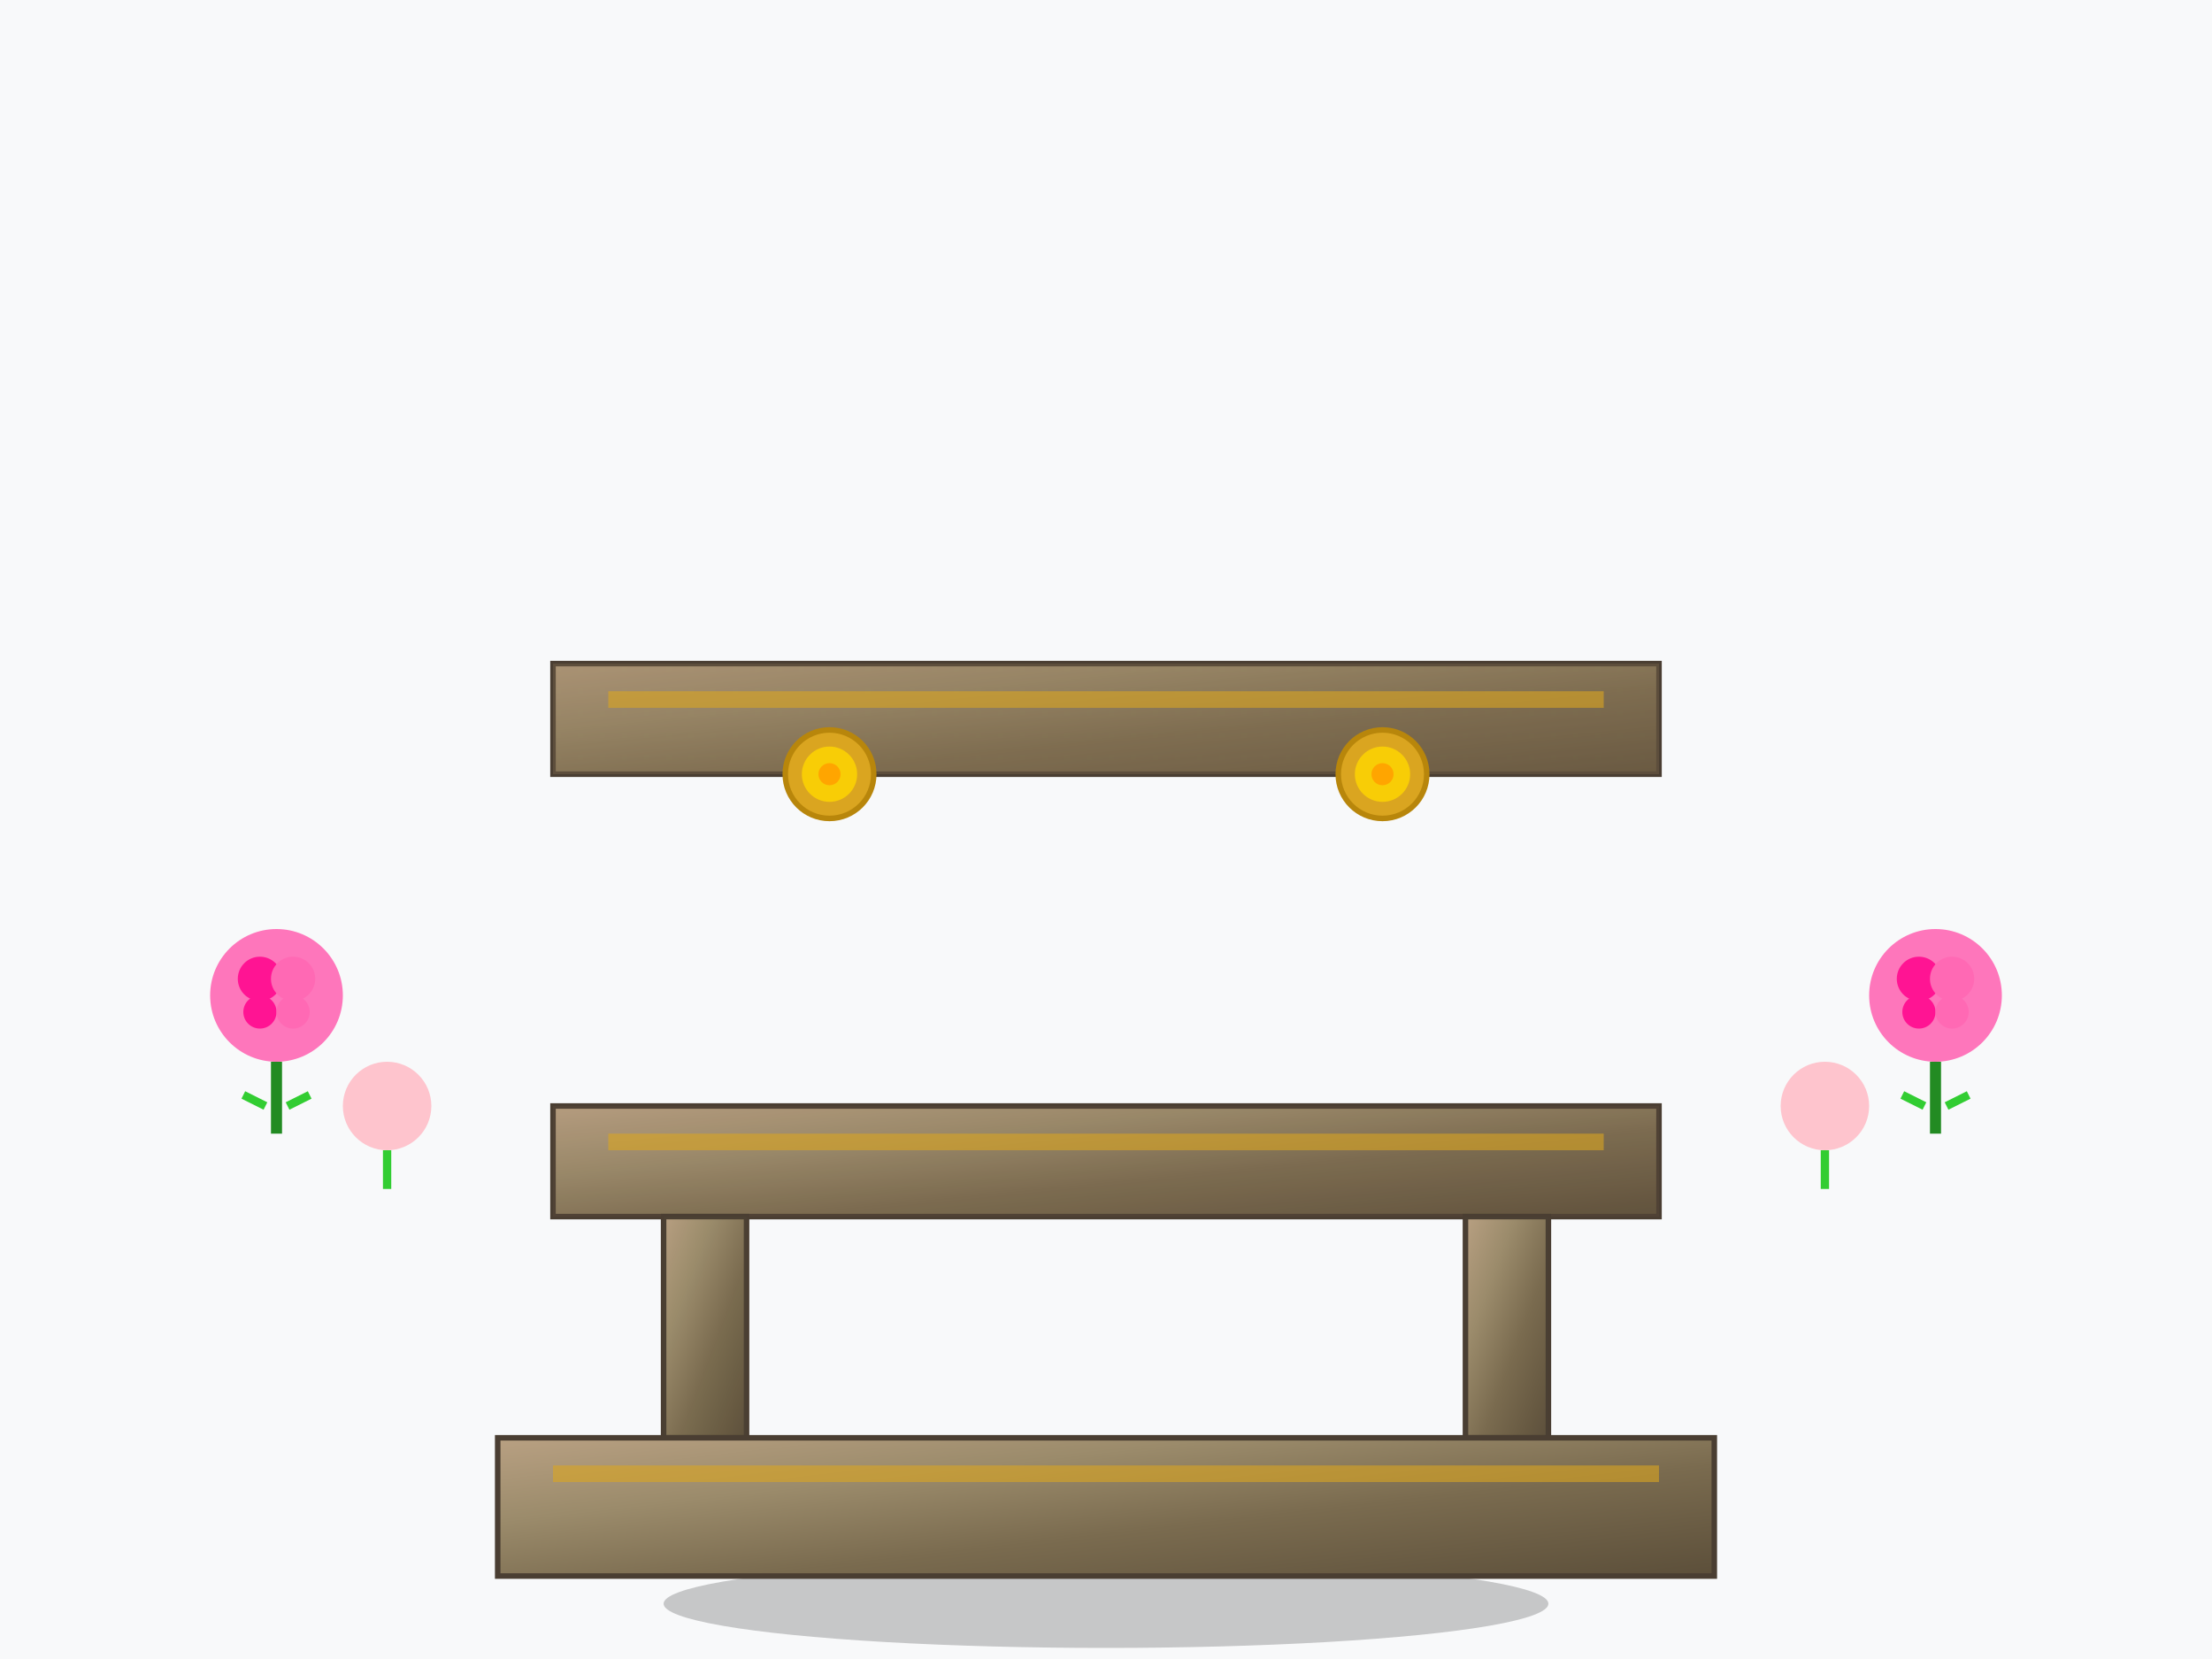 <svg width="400" height="300" viewBox="0 0 400 300" xmlns="http://www.w3.org/2000/svg">
  <defs>
    <linearGradient id="benchGranite" x1="0%" y1="0%" x2="100%" y2="100%">
      <stop offset="0%" style="stop-color:#B8A082;stop-opacity:1" />
      <stop offset="30%" style="stop-color:#9B8B6B;stop-opacity:1" />
      <stop offset="60%" style="stop-color:#7A6B4F;stop-opacity:1" />
      <stop offset="100%" style="stop-color:#5C4F3A;stop-opacity:1" />
    </linearGradient>
    <pattern id="benchTexture" patternUnits="userSpaceOnUse" width="4" height="4">
      <rect width="4" height="4" fill="#8B7355"/>
      <circle cx="1" cy="1" r="0.3" fill="#A68B5B" opacity="0.3"/>
      <circle cx="3" cy="3" r="0.2" fill="#6B5B47" opacity="0.4"/>
    </pattern>
    <filter id="benchShadow" x="-20%" y="-20%" width="140%" height="140%">
      <feDropShadow dx="2" dy="4" stdDeviation="3" flood-color="#000" flood-opacity="0.3"/>
    </filter>
  </defs>
  
  <!-- Фон -->
  <rect width="400" height="300" fill="#f8f9fa"/>
  
  <!-- Тень от лавочки -->
  <ellipse cx="200" cy="290" rx="80" ry="8" fill="#000" opacity="0.2"/>
  
  <!-- Лавочка с текстурой -->
  <!-- Спинка -->
  <rect x="100" y="120" width="200" height="20" fill="url(#benchGranite)" stroke="#4A3E32" stroke-width="1" filter="url(#benchShadow)"/>
  <rect x="100" y="120" width="200" height="20" fill="url(#benchTexture)" opacity="0.3"/>
  
  <!-- Сиденье -->
  <rect x="100" y="200" width="200" height="20" fill="url(#benchGranite)" stroke="#4A3E32" stroke-width="1" filter="url(#benchShadow)"/>
  <rect x="100" y="200" width="200" height="20" fill="url(#benchTexture)" opacity="0.3"/>
  
  <!-- Ножки с деталями -->
  <rect x="120" y="220" width="15" height="40" fill="url(#benchGranite)" stroke="#4A3E32" stroke-width="1" filter="url(#benchShadow)"/>
  <rect x="120" y="220" width="15" height="40" fill="url(#benchTexture)" opacity="0.3"/>
  
  <rect x="265" y="220" width="15" height="40" fill="url(#benchGranite)" stroke="#4A3E32" stroke-width="1" filter="url(#benchShadow)"/>
  <rect x="265" y="220" width="15" height="40" fill="url(#benchTexture)" opacity="0.3"/>
  
  <!-- Основание -->
  <rect x="90" y="260" width="220" height="25" fill="url(#benchGranite)" stroke="#4A3E32" stroke-width="1" filter="url(#benchShadow)"/>
  <rect x="90" y="260" width="220" height="25" fill="url(#benchTexture)" opacity="0.2"/>
  
  <!-- Декоративные элементы -->
  <g transform="translate(150, 140)">
    <circle cx="0" cy="0" r="8" fill="#DAA520" stroke="#B8860B" stroke-width="1"/>
    <circle cx="0" cy="0" r="5" fill="#FFD700" opacity="0.8"/>
    <circle cx="0" cy="0" r="2" fill="#FFA500"/>
  </g>
  
  <g transform="translate(250, 140)">
    <circle cx="0" cy="0" r="8" fill="#DAA520" stroke="#B8860B" stroke-width="1"/>
    <circle cx="0" cy="0" r="5" fill="#FFD700" opacity="0.8"/>
    <circle cx="0" cy="0" r="2" fill="#FFA500"/>
  </g>
  
  <!-- Декоративные полосы -->
  <rect x="110" y="125" width="180" height="3" fill="#DAA520" opacity="0.6"/>
  <rect x="110" y="205" width="180" height="3" fill="#DAA520" opacity="0.6"/>
  <rect x="100" y="265" width="200" height="3" fill="#DAA520" opacity="0.6"/>
  
  <!-- Реалистичные цветы -->
  <g transform="translate(50, 180)">
    <circle cx="0" cy="0" r="12" fill="#ff69b4" opacity="0.9"/>
    <circle cx="-3" cy="-3" r="4" fill="#ff1493"/>
    <circle cx="3" cy="-3" r="4" fill="#ff69b4"/>
    <circle cx="-3" cy="3" r="3" fill="#ff1493"/>
    <circle cx="3" cy="3" r="3" fill="#ff69b4"/>
    <line x1="0" y1="12" x2="0" y2="25" stroke="#228B22" stroke-width="2"/>
    <line x1="-2" y1="20" x2="-6" y2="18" stroke="#32CD32" stroke-width="1.5"/>
    <line x1="2" y1="20" x2="6" y2="18" stroke="#32CD32" stroke-width="1.5"/>
  </g>
  
  <g transform="translate(350, 180)">
    <circle cx="0" cy="0" r="12" fill="#ff69b4" opacity="0.9"/>
    <circle cx="-3" cy="-3" r="4" fill="#ff1493"/>
    <circle cx="3" cy="-3" r="4" fill="#ff69b4"/>
    <circle cx="-3" cy="3" r="3" fill="#ff1493"/>
    <circle cx="3" cy="3" r="3" fill="#ff69b4"/>
    <line x1="0" y1="12" x2="0" y2="25" stroke="#228B22" stroke-width="2"/>
    <line x1="-2" y1="20" x2="-6" y2="18" stroke="#32CD32" stroke-width="1.5"/>
    <line x1="2" y1="20" x2="6" y2="18" stroke="#32CD32" stroke-width="1.5"/>
  </g>
  
  <!-- Дополнительные цветы -->
  <g transform="translate(70, 200)">
    <circle cx="0" cy="0" r="8" fill="#FFB6C1" opacity="0.8"/>
    <line x1="0" y1="8" x2="0" y2="15" stroke="#32CD32" stroke-width="1.5"/>
  </g>
  
  <g transform="translate(330, 200)">
    <circle cx="0" cy="0" r="8" fill="#FFB6C1" opacity="0.8"/>
    <line x1="0" y1="8" x2="0" y2="15" stroke="#32CD32" stroke-width="1.5"/>
  </g>
</svg>